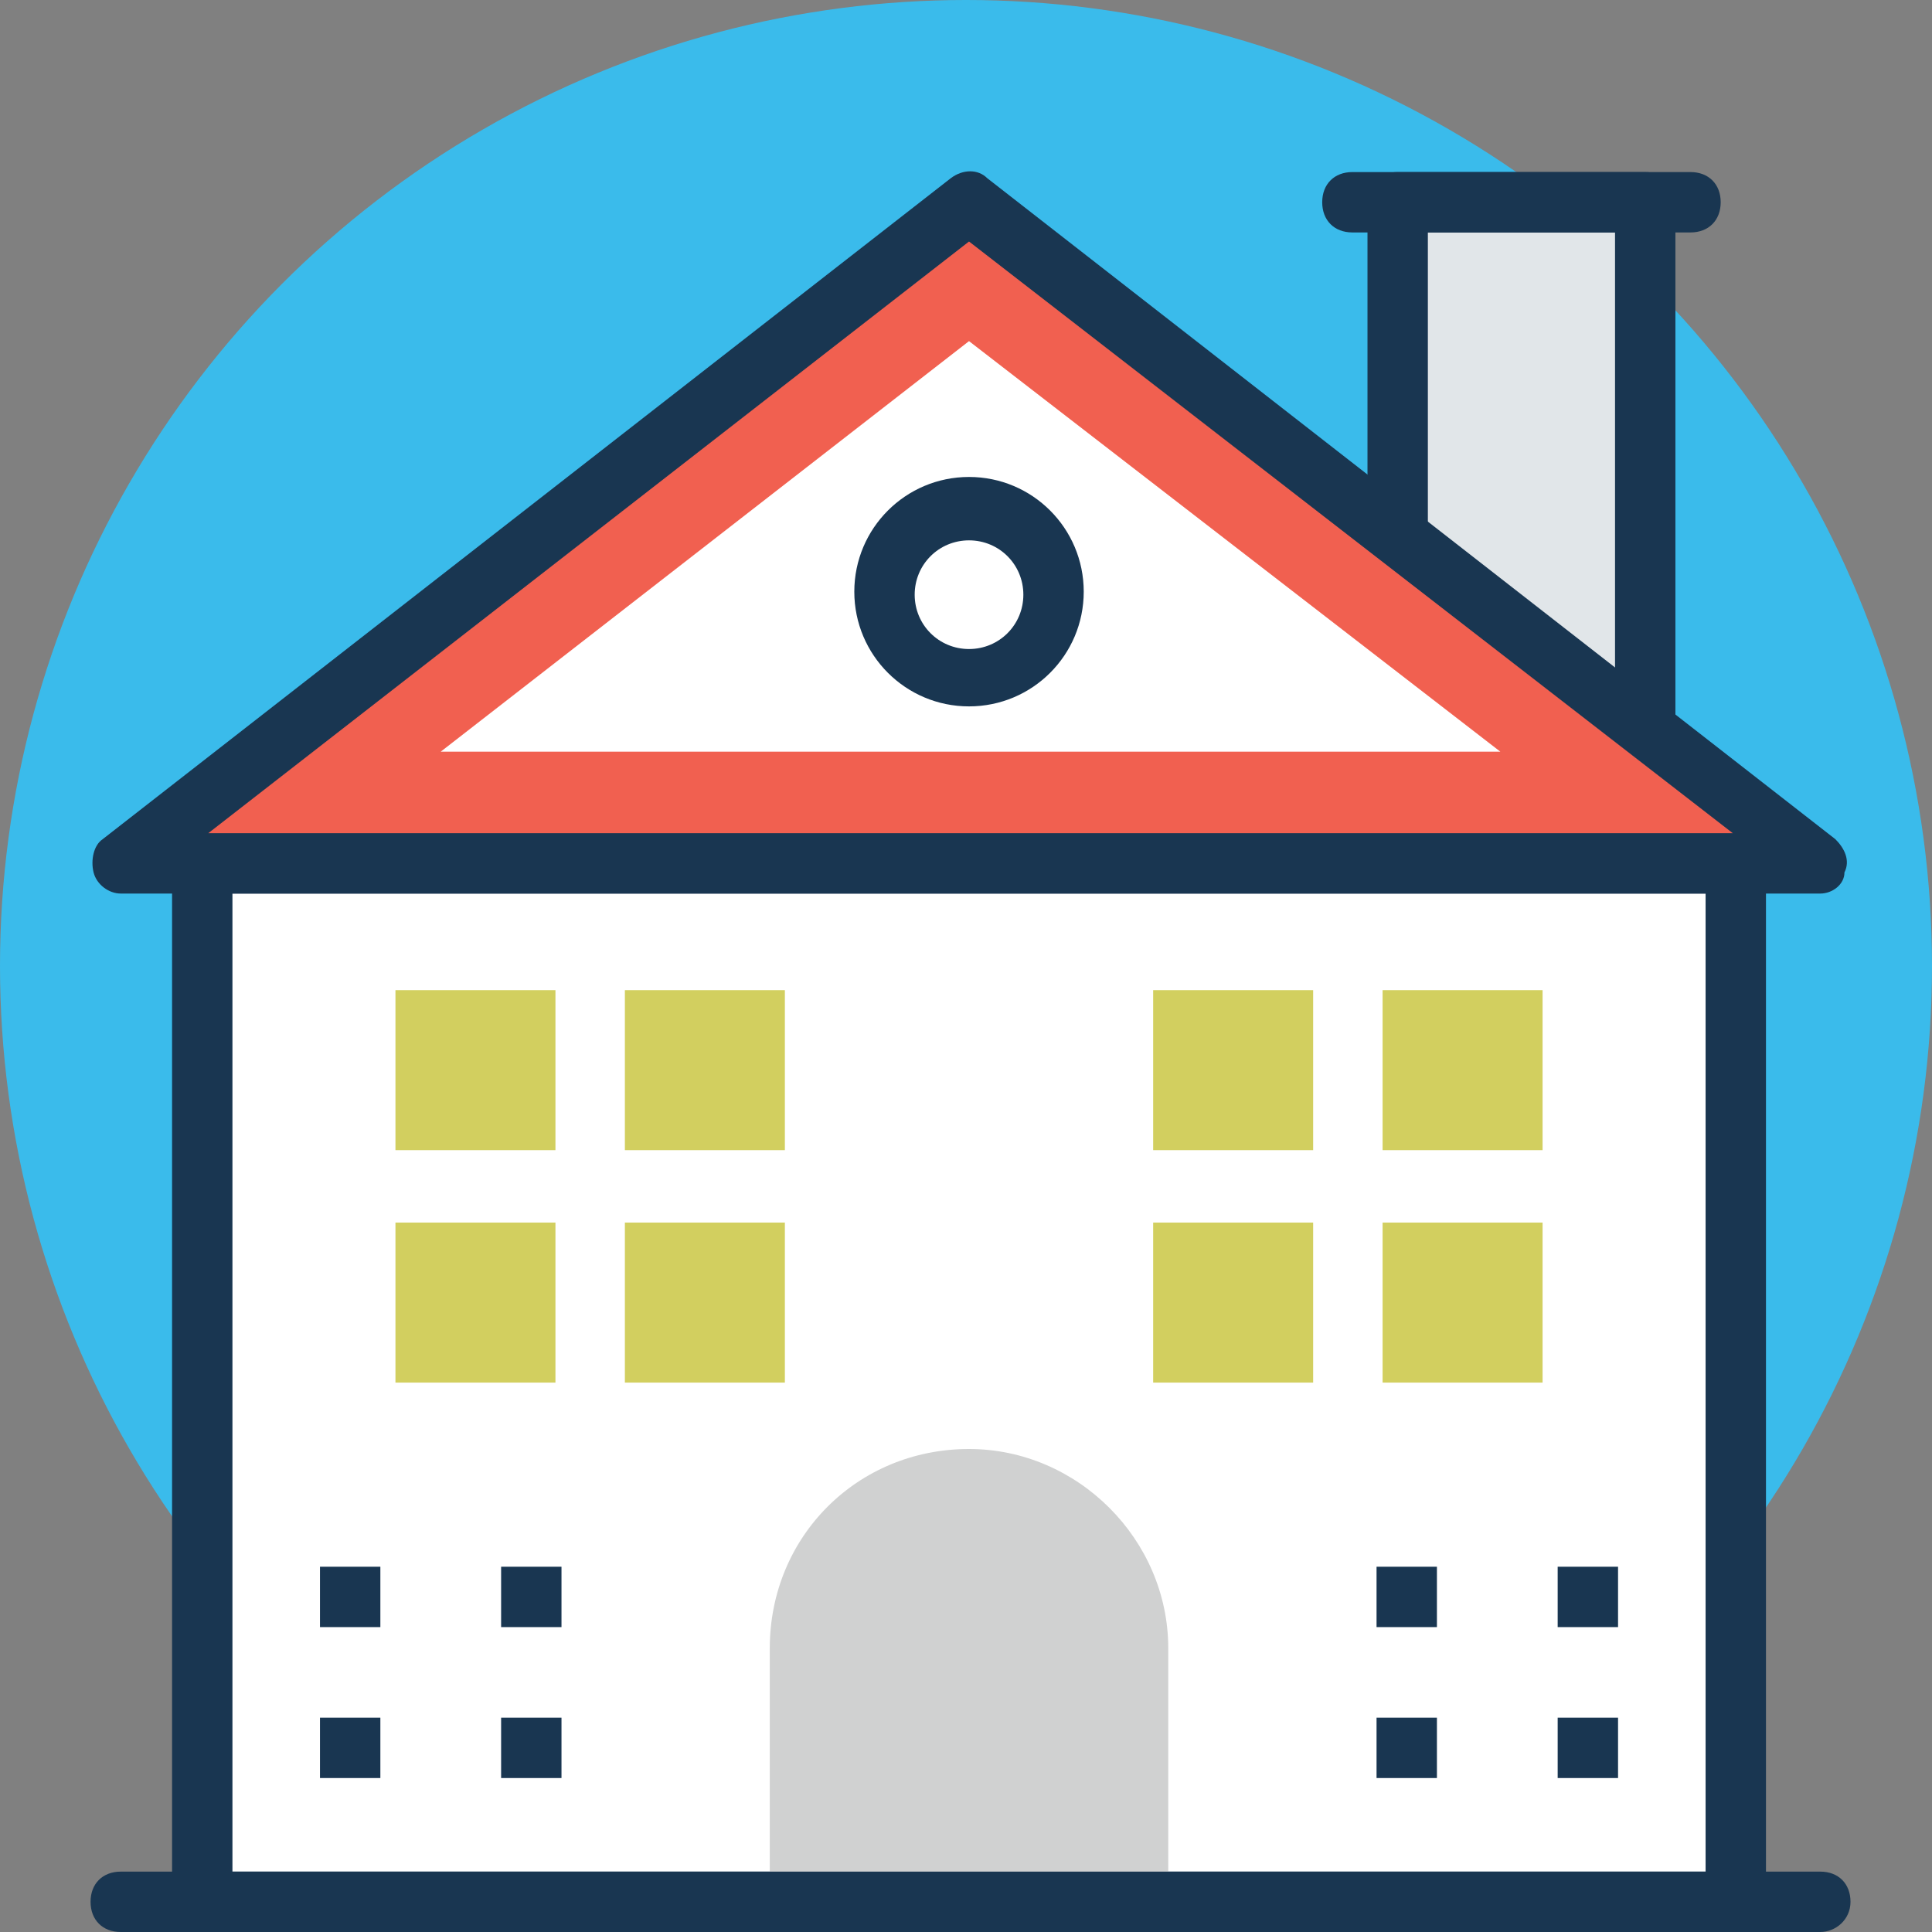 <?xml version="1.0"?>
<svg xmlns="http://www.w3.org/2000/svg" xmlns:xlink="http://www.w3.org/1999/xlink" xmlns:svgjs="http://svgjs.com/svgjs" version="1.1" width="512" height="512" x="0" y="0" viewBox="0 0 496.485 496.485" style="enable-background:new 0 0 512 512" xml:space="preserve" class=""><rect x="0" y="0" width="496.485" height="496.485" fill="#808080" stroke="none"/><g>
<circle xmlns="http://www.w3.org/2000/svg" style="" cx="248.242" cy="248.242" r="248.242" fill="#3abbeb" data-original="#fdbe5e" class=""/>
<rect xmlns="http://www.w3.org/2000/svg" x="359.176" y="51.976" style="" width="63.612" height="141.188" fill="#e1e6e9" data-original="#e1e6e9"/>
<g xmlns="http://www.w3.org/2000/svg">
	<path style="" d="M422.788,200.921h-63.612c-4.655,0-7.758-3.103-7.758-7.758V51.976c0-4.655,3.103-7.758,7.758-7.758   h63.612c4.655,0,7.758,3.103,7.758,7.758v141.188C430.545,197.818,426.667,200.921,422.788,200.921z M366.933,185.406h48.097   V59.733h-48.097V185.406z" fill="#193651" data-original="#193651" class=""/>
	<path style="" d="M434.424,59.733h-86.885c-4.655,0-7.758-3.103-7.758-7.758s3.103-7.758,7.758-7.758h86.885   c4.655,0,7.758,3.103,7.758,7.758S439.079,59.733,434.424,59.733z" fill="#193651" data-original="#193651" class=""/>
</g>
<rect xmlns="http://www.w3.org/2000/svg" x="51.976" y="221.867" style="" width="394.085" height="266.861" fill="#ffffff" data-original="#ffffff" class=""/>
<path xmlns="http://www.w3.org/2000/svg" style="" d="M446.061,496.485H51.976c-4.655,0-7.758-3.103-7.758-7.758V221.867c0-4.655,3.103-7.758,7.758-7.758  h394.085c4.655,0,7.758,3.103,7.758,7.758v266.861C453.818,493.382,450.715,496.485,446.061,496.485z M59.733,480.97h378.57V229.624  H59.733V480.97z" fill="#193651" data-original="#193651" class=""/>
<path xmlns="http://www.w3.org/2000/svg" style="" d="M300.218,488.727v-65.164c0-27.927-23.273-51.2-51.2-51.2c-28.703,0-51.2,22.497-51.2,51.2v65.164  H300.218z" fill="#d0d1d1" data-original="#d0d1d1" class=""/>
<g xmlns="http://www.w3.org/2000/svg">
	<rect x="353.745" y="402.618" style="" width="15.515" height="15.515" fill="#193651" data-original="#193651" class=""/>
	<rect x="400.291" y="402.618" style="" width="15.515" height="15.515" fill="#193651" data-original="#193651" class=""/>
	<rect x="353.745" y="441.406" style="" width="15.515" height="15.515" fill="#193651" data-original="#193651" class=""/>
	<rect x="400.291" y="441.406" style="" width="15.515" height="15.515" fill="#193651" data-original="#193651" class=""/>
	<rect x="82.23" y="402.618" style="" width="15.515" height="15.515" fill="#193651" data-original="#193651" class=""/>
	<rect x="128.776" y="402.618" style="" width="15.515" height="15.515" fill="#193651" data-original="#193651" class=""/>
	<rect x="82.23" y="441.406" style="" width="15.515" height="15.515" fill="#193651" data-original="#193651" class=""/>
	<rect x="128.776" y="441.406" style="" width="15.515" height="15.515" fill="#193651" data-original="#193651" class=""/>
</g>
<polygon xmlns="http://www.w3.org/2000/svg" style="" points="467.782,221.867 249.018,51.976 31.03,221.867 " fill="#f16050" data-original="#f16050" class=""/>
<path xmlns="http://www.w3.org/2000/svg" style="" d="M467.782,229.624H31.03c-3.103,0-6.206-2.327-6.982-5.43c-0.776-3.103,0-6.982,2.327-8.533  L244.364,45.77c3.103-2.327,6.982-2.327,9.309,0l217.988,169.891c2.327,2.327,3.879,5.43,2.327,8.533  C473.988,227.297,470.885,229.624,467.782,229.624z M53.527,214.109h391.758L249.018,62.061L53.527,214.109z" fill="#193651" data-original="#193651" class=""/>
<g xmlns="http://www.w3.org/2000/svg">
	<polygon style="" points="113.261,193.164 249.018,87.661 385.552,193.164  " fill="#ffffff" data-original="#ffffff" class=""/>
	<circle style="" cx="249.018" cy="152.048" r="21.721" fill="#ffffff" data-original="#ffffff" class=""/>
</g>
<g xmlns="http://www.w3.org/2000/svg">
	<path style="" d="M249.018,181.527c-16.291,0-29.479-13.188-29.479-29.479s13.188-29.479,29.479-29.479   s29.479,13.188,29.479,29.479C278.497,168.339,265.309,181.527,249.018,181.527z M249.018,138.861   c-7.758,0-13.964,6.206-13.964,13.964c0,7.758,6.206,13.964,13.964,13.964c7.758,0,13.964-6.206,13.964-13.964   C262.982,145.067,256.776,138.861,249.018,138.861z" fill="#193651" data-original="#193651" class=""/>
	<path style="" d="M467.782,496.485H31.03c-4.655,0-7.758-3.103-7.758-7.758s3.103-7.758,7.758-7.758h436.752   c4.655,0,7.758,3.103,7.758,7.758S471.661,496.485,467.782,496.485z" fill="#193651" data-original="#193651" class=""/>
</g>
<g xmlns="http://www.w3.org/2000/svg">
	<rect x="355.297" y="254.448" style="" width="41.115" height="41.115" fill="#d2cf5f" data-original="#2ba1db" class=""/>
	<rect x="296.339" y="254.448" style="" width="41.115" height="41.115" fill="#d2cf5f" data-original="#2ba1db" class=""/>
	<rect x="355.297" y="314.182" style="" width="41.115" height="41.115" fill="#d2cf5f" data-original="#2ba1db" class=""/>
	<rect x="296.339" y="314.182" style="" width="41.115" height="41.115" fill="#d2cf5f" data-original="#2ba1db" class=""/>
	<rect x="160.582" y="254.448" style="" width="41.115" height="41.115" fill="#d2cf5f" data-original="#2ba1db" class=""/>
	<rect x="101.624" y="254.448" style="" width="41.115" height="41.115" fill="#d2cf5f" data-original="#2ba1db" class=""/>
	<rect x="160.582" y="314.182" style="" width="41.115" height="41.115" fill="#d2cf5f" data-original="#2ba1db" class=""/>
	<rect x="101.624" y="314.182" style="" width="41.115" height="41.115" fill="#d2cf5f" data-original="#2ba1db" class=""/>
</g>
<g xmlns="http://www.w3.org/2000/svg">
</g>
<g xmlns="http://www.w3.org/2000/svg">
</g>
<g xmlns="http://www.w3.org/2000/svg">
</g>
<g xmlns="http://www.w3.org/2000/svg">
</g>
<g xmlns="http://www.w3.org/2000/svg">
</g>
<g xmlns="http://www.w3.org/2000/svg">
</g>
<g xmlns="http://www.w3.org/2000/svg">
</g>
<g xmlns="http://www.w3.org/2000/svg">
</g>
<g xmlns="http://www.w3.org/2000/svg">
</g>
<g xmlns="http://www.w3.org/2000/svg">
</g>
<g xmlns="http://www.w3.org/2000/svg">
</g>
<g xmlns="http://www.w3.org/2000/svg">
</g>
<g xmlns="http://www.w3.org/2000/svg">
</g>
<g xmlns="http://www.w3.org/2000/svg">
</g>
<g xmlns="http://www.w3.org/2000/svg">
</g>
</g></svg>
